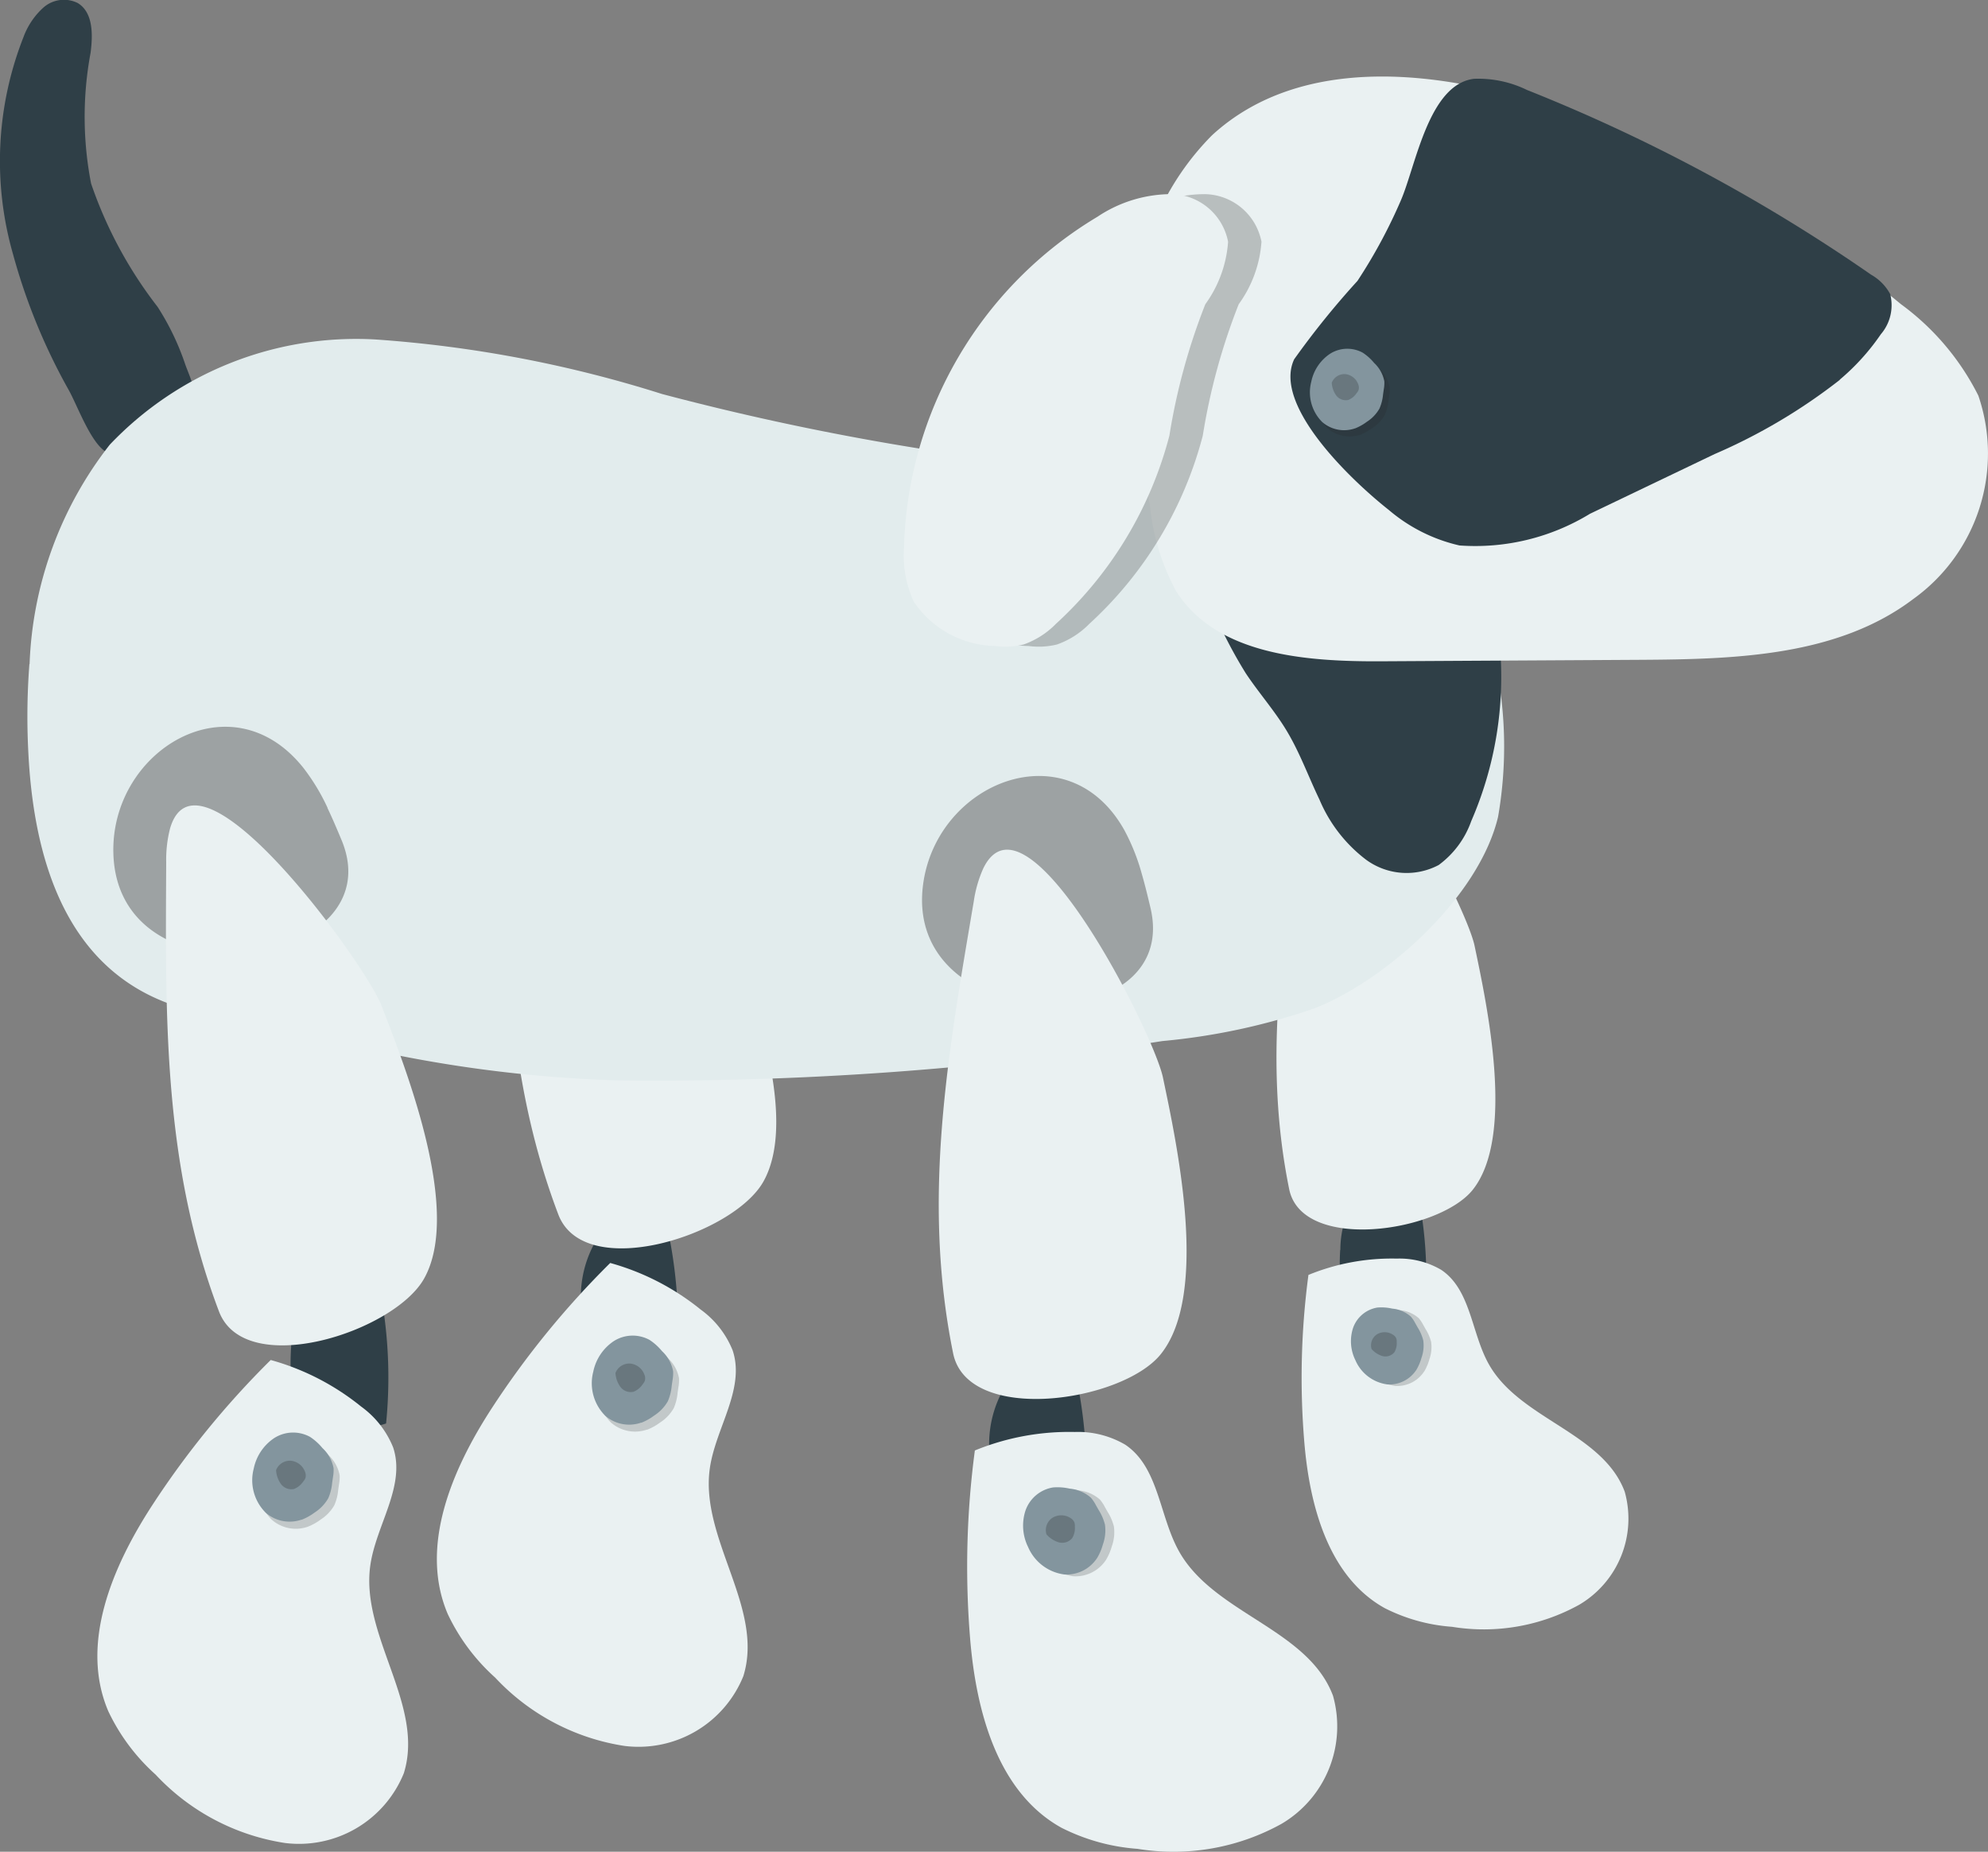 <svg xmlns="http://www.w3.org/2000/svg" width="51.265" height="47.752" viewBox="0 0 51.265 47.752">
  <rect x="0" y="0" width="51.265" height="47.752" fill="#808080" stroke="none"/>
  <g id="Group_264" data-name="Group 264" transform="translate(-125.764 -107.31)">
    <path id="Path_1094" data-name="Path 1094" d="M128.1,108.671a8.995,8.995,0,0,0,.013,3.372,10.971,10.971,0,0,0,1.715,3.18,6.641,6.641,0,0,1,.714,1.487c.152.42.364.783.133,1.238a1.648,1.648,0,0,1-.685.644c-.357.2-1.117.613-1.505.363s-.719-1.167-.937-1.566a15.46,15.46,0,0,1-1.446-3.516,8.721,8.721,0,0,1,.265-5.6,1.917,1.917,0,0,1,.522-.773.8.8,0,0,1,.879-.112C128.171,107.632,128.16,108.207,128.1,108.671Z" fill="#2f3f47"/>
    <g id="Group_248" data-name="Group 248">
      <path id="Path_1095" data-name="Path 1095" d="M140.741,140.753a7.276,7.276,0,0,0,.19,2.145,5.317,5.317,0,0,0,2.259-.186,12,12,0,0,0-.287-4.048,1.332,1.332,0,0,0-1.615.4,2.878,2.878,0,0,0-.546,1.692Z" fill="#2f3f47"/>
      <g id="Group_244" data-name="Group 244">
        <path id="Path_1096" data-name="Path 1096" d="M142.962,125.643c.13.27.246.548.362.824,1.375,3.285-5.756,4.353-5.882.362-.084-2.671,3.039-4.557,4.9-2.218A5.378,5.378,0,0,1,142.962,125.643Z" fill="#272525"/>
        <path id="Path_1097" data-name="Path 1097" d="M138.9,126.17a3.218,3.218,0,0,0-.1.871c-.02,4.01-.083,7.782,1.361,11.586.67,1.765,4.509.538,5.288-.845.98-1.74-.456-5.384-1.1-7.049C143.937,129.66,139.625,123.706,138.9,126.17Z" fill="#eaf1f2"/>
      </g>
      <g id="Group_247" data-name="Group 247">
        <path id="Path_1098" data-name="Path 1098" d="M137.312,148.936a5.157,5.157,0,0,0,1.22,1.634,5.751,5.751,0,0,0,3.334,1.763,2.917,2.917,0,0,0,3.067-1.8c.546-1.756-1.125-3.542-.864-5.362.149-1.038.919-2.043.588-3.038a2.41,2.41,0,0,0-.826-1.054,6.429,6.429,0,0,0-2.331-1.2,22.688,22.688,0,0,0-3.054,3.745C137.416,145.207,136.568,147.2,137.312,148.936Z" fill="#eaf1f2"/>
        <g id="Group_246" data-name="Group 246">
          <g id="Group_245" data-name="Group 245">
            <path id="Path_1099" data-name="Path 1099" d="M142.452,144.179a1.416,1.416,0,0,0,.331-.184,1.072,1.072,0,0,0,.355-.372,1.286,1.286,0,0,0,.1-.4l.021-.146a.986.986,0,0,0,.015-.227.949.949,0,0,0-.286-.518,1.439,1.439,0,0,0-.322-.29.906.906,0,0,0-.925.033,1.246,1.246,0,0,0-.526.786,1.183,1.183,0,0,0,.308,1.136.941.941,0,0,0,.927.178Z" fill="#272525" opacity="0.2"/>
            <path id="Path_1100" data-name="Path 1100" d="M142.3,144a1.41,1.41,0,0,0,.33-.184,1.071,1.071,0,0,0,.356-.372,1.289,1.289,0,0,0,.1-.4l.021-.146a.984.984,0,0,0,.015-.227.95.95,0,0,0-.286-.518,1.442,1.442,0,0,0-.322-.29.906.906,0,0,0-.925.033,1.246,1.246,0,0,0-.526.786,1.183,1.183,0,0,0,.308,1.136.941.941,0,0,0,.927.178Z" fill="#83959e"/>
          </g>
          <path id="Path_1101" data-name="Path 1101" d="M142.1,143.2a.508.508,0,0,0,.236-.192.313.313,0,0,0,.056-.089.239.239,0,0,0-.008-.154.437.437,0,0,0-.362-.292.383.383,0,0,0-.387.243.678.678,0,0,0,.126.357.335.335,0,0,0,.339.128Z" opacity="0.2"/>
        </g>
      </g>
    </g>
    <g id="Group_251" data-name="Group 251">
      <path id="Path_1102" data-name="Path 1102" d="M163.305,127.051c.074.254.136.513.2.77.729,3.061-5.641,2.971-5.18-.526.309-2.341,3.3-3.538,4.586-1.233a4.749,4.749,0,0,1,.4.989Z" fill="#272525"/>
      <path id="Path_1103" data-name="Path 1103" d="M160.324,139.54a6.432,6.432,0,0,0,.168,1.9,4.7,4.7,0,0,0,2-.164,10.6,10.6,0,0,0-.254-3.576,1.177,1.177,0,0,0-1.427.351,2.543,2.543,0,0,0-.483,1.495Z" fill="#2f3f47"/>
      <path id="Path_1104" data-name="Path 1104" d="M159.692,126.93a2.843,2.843,0,0,0-.213.744c-.591,3.493-1.186,6.772-.471,10.3.331,1.634,3.854,1.114,4.732.02,1.1-1.376.372-4.759.048-6.3C163.58,130.692,160.673,124.885,159.692,126.93Z" fill="#eaf1f2"/>
      <path id="Path_1105" data-name="Path 1105" d="M161.471,148.779a4.556,4.556,0,0,0,1.736.482,5.08,5.08,0,0,0,3.283-.57,2.577,2.577,0,0,0,1.171-2.914c-.568-1.522-2.7-1.867-3.5-3.28-.457-.806-.462-1.925-1.232-2.441a2.129,2.129,0,0,0-1.147-.29,5.678,5.678,0,0,0-2.277.421,20.04,20.04,0,0,0-.11,4.268C159.527,146.116,160.013,147.968,161.471,148.779Z" fill="#eaf1f2"/>
      <g id="Group_250" data-name="Group 250">
        <g id="Group_249" data-name="Group 249">
          <path id="Path_1106" data-name="Path 1106" d="M162.491,142.676a1.25,1.25,0,0,0,.131-.308.946.946,0,0,0,.047-.452,1.141,1.141,0,0,0-.143-.332l-.064-.114a.868.868,0,0,0-.112-.167.84.84,0,0,0-.48-.207,1.271,1.271,0,0,0-.382-.029.8.8,0,0,0-.628.523,1.1,1.1,0,0,0,.058.833,1.045,1.045,0,0,0,.829.627.831.831,0,0,0,.744-.376Z" fill="#272525" opacity="0.2"/>
          <path id="Path_1107" data-name="Path 1107" d="M162.288,142.635a1.251,1.251,0,0,0,.131-.307.947.947,0,0,0,.047-.452,1.14,1.14,0,0,0-.143-.332l-.064-.114a.873.873,0,0,0-.112-.167.84.84,0,0,0-.48-.207,1.275,1.275,0,0,0-.382-.028.8.8,0,0,0-.628.523,1.1,1.1,0,0,0,.058.833,1.045,1.045,0,0,0,.829.627A.831.831,0,0,0,162.288,142.635Z" fill="#83959e"/>
        </g>
        <path id="Path_1108" data-name="Path 1108" d="M161.72,142.183a.448.448,0,0,0,.061-.262.274.274,0,0,0-.009-.093.21.21,0,0,0-.089-.1.386.386,0,0,0-.411-.009.338.338,0,0,0-.139.379.6.6,0,0,0,.281.182A.3.3,0,0,0,161.72,142.183Z" opacity="0.2"/>
      </g>
    </g>
    <path id="Path_1109" data-name="Path 1109" d="M126.522,124.435a17.715,17.715,0,0,0-.03,2.225c.171,3.648,1.5,6.514,5.171,6.871a22.54,22.54,0,0,1,3.117.722,34.253,34.253,0,0,0,6.9.917,84.024,84.024,0,0,0,14.06-1.014,16.624,16.624,0,0,0,3.915-.841c1.825-.711,4.243-2.853,4.74-4.94a10.563,10.563,0,0,0-.026-3.769,5.546,5.546,0,0,0-.395-1.678,3.8,3.8,0,0,0-1.143-1.334c-2.312-1.8-5.381-1.873-8.238-2.094a68.063,68.063,0,0,1-11.755-2.029,31.687,31.687,0,0,0-7.394-1.407,8.765,8.765,0,0,0-6.849,2.713,9.749,9.749,0,0,0-2.068,5.657Z" fill="#e2eced"/>
    <path id="Path_1110" data-name="Path 1110" d="M162.863,129.617a2.389,2.389,0,0,0,.84-1.132,9.322,9.322,0,0,0,.738-4.54,1.469,1.469,0,0,0-.137-.572c-.264-.49-.924-.563-1.481-.577l-3.47-.084a4.633,4.633,0,0,0-2.306.34,11.987,11.987,0,0,0,.84,1.617c.331.5.737.957,1.049,1.473.343.565.567,1.193.854,1.789a3.791,3.791,0,0,0,1.2,1.548A1.768,1.768,0,0,0,162.863,129.617Z" fill="#2f3f47"/>
    <g id="Group_252" data-name="Group 252">
      <path id="Path_1111" data-name="Path 1111" d="M155.416,120.318a5.827,5.827,0,0,0,.676,2.235c1.047,1.654,3.351,1.821,5.308,1.81l6.664-.038c2.451-.014,5.094-.09,7.046-1.574a4.616,4.616,0,0,0,1.67-5.239,6.576,6.576,0,0,0-2-2.361,28.956,28.956,0,0,0-8.872-5.016c-2.949-1.034-6.585-1.452-8.887.661a6.888,6.888,0,0,0-1.994,4.506,20.474,20.474,0,0,0,.385,5.015Z" fill="#eaf1f2"/>
      <path id="Path_1112" data-name="Path 1112" d="M173.207,117.1a5.816,5.816,0,0,0,1.059-1.171,1.149,1.149,0,0,0,.241-1.034,1.259,1.259,0,0,0-.49-.5,44.271,44.271,0,0,0-8.876-4.765,2.86,2.86,0,0,0-1.365-.288c-1.174.139-1.5,2.242-1.889,3.139a13.461,13.461,0,0,1-1.118,2.073,21.634,21.634,0,0,0-1.632,2.021c-.569,1.21,1.543,3.18,2.441,3.886a4.269,4.269,0,0,0,1.822.915,5.672,5.672,0,0,0,3.365-.817l3.215-1.54a14.646,14.646,0,0,0,3.227-1.913Z" fill="#2f3f47"/>
    </g>
    <path id="Path_1113" data-name="Path 1113" d="M133.27,142.06a7.28,7.28,0,0,0,.191,2.145,5.315,5.315,0,0,0,2.259-.186,12,12,0,0,0-.287-4.048,1.332,1.332,0,0,0-1.615.4,2.879,2.879,0,0,0-.547,1.692Z" fill="#2f3f47"/>
    <g id="Group_257" data-name="Group 257">
      <g id="Group_253" data-name="Group 253">
        <path id="Path_1114" data-name="Path 1114" d="M134.208,128.145c.13.27.246.548.362.824,1.375,3.285-5.756,4.352-5.882.361-.084-2.671,3.039-4.557,4.9-2.218a5.376,5.376,0,0,1,.624,1.032Z" fill="#272525" opacity="0.37"/>
        <path id="Path_1115" data-name="Path 1115" d="M130.15,128.672a3.219,3.219,0,0,0-.1.871c-.02,4.01-.083,7.782,1.361,11.586.67,1.764,4.509.538,5.288-.845.98-1.74-.456-5.383-1.1-7.049C135.183,132.162,130.87,126.208,130.15,128.672Z" fill="#eaf1f2"/>
      </g>
      <g id="Group_256" data-name="Group 256">
        <path id="Path_1116" data-name="Path 1116" d="M128.557,151.439a5.157,5.157,0,0,0,1.22,1.634,5.751,5.751,0,0,0,3.334,1.763,2.917,2.917,0,0,0,3.067-1.8c.546-1.756-1.125-3.542-.864-5.363.149-1.038.919-2.043.588-3.038a2.411,2.411,0,0,0-.826-1.054,6.428,6.428,0,0,0-2.331-1.2,22.694,22.694,0,0,0-3.054,3.744C128.661,147.709,127.814,149.7,128.557,151.439Z" fill="#eaf1f2"/>
        <g id="Group_255" data-name="Group 255">
          <g id="Group_254" data-name="Group 254">
            <path id="Path_1117" data-name="Path 1117" d="M133.7,146.681a1.416,1.416,0,0,0,.331-.184,1.071,1.071,0,0,0,.355-.372,1.29,1.29,0,0,0,.1-.4l.021-.146a.984.984,0,0,0,.015-.227.951.951,0,0,0-.286-.518,1.439,1.439,0,0,0-.322-.29.906.906,0,0,0-.925.033,1.246,1.246,0,0,0-.526.786,1.183,1.183,0,0,0,.308,1.136A.941.941,0,0,0,133.7,146.681Z" fill="#272525" opacity="0.2"/>
            <path id="Path_1118" data-name="Path 1118" d="M133.544,146.5a1.412,1.412,0,0,0,.331-.184,1.072,1.072,0,0,0,.355-.372,1.29,1.29,0,0,0,.1-.4l.021-.146a.979.979,0,0,0,.015-.227.95.95,0,0,0-.286-.518,1.444,1.444,0,0,0-.322-.29.906.906,0,0,0-.925.033,1.246,1.246,0,0,0-.526.786,1.182,1.182,0,0,0,.308,1.136.94.94,0,0,0,.927.179Z" fill="#83959e"/>
          </g>
          <path id="Path_1119" data-name="Path 1119" d="M133.348,145.706a.508.508,0,0,0,.236-.192.314.314,0,0,0,.056-.089.238.238,0,0,0-.008-.154.437.437,0,0,0-.362-.292.382.382,0,0,0-.387.243.678.678,0,0,0,.126.357.335.335,0,0,0,.339.128Z" opacity="0.2"/>
        </g>
      </g>
    </g>
    <g id="Group_260" data-name="Group 260">
      <path id="Path_1120" data-name="Path 1120" d="M155.208,129.847c.084.288.154.581.223.872.825,3.465-6.385,3.363-5.863-.6.35-2.65,3.737-4,5.191-1.4A5.369,5.369,0,0,1,155.208,129.847Z" fill="#272525" opacity="0.37"/>
      <path id="Path_1121" data-name="Path 1121" d="M151.27,144.546a7.279,7.279,0,0,0,.191,2.145,5.317,5.317,0,0,0,2.259-.186,12,12,0,0,0-.287-4.048,1.332,1.332,0,0,0-1.615.4,2.88,2.88,0,0,0-.547,1.692Z" fill="#2f3f47"/>
      <path id="Path_1122" data-name="Path 1122" d="M151.117,129.71a3.217,3.217,0,0,0-.242.843c-.669,3.954-1.342,7.666-.533,11.654.375,1.85,4.363,1.261,5.356.023,1.249-1.558.421-5.386.055-7.134C155.519,133.969,152.228,127.4,151.117,129.71Z" fill="#eaf1f2"/>
      <path id="Path_1123" data-name="Path 1123" d="M153.132,154.441a5.157,5.157,0,0,0,1.965.546,5.75,5.75,0,0,0,3.716-.646,2.917,2.917,0,0,0,1.326-3.3c-.643-1.723-3.057-2.113-3.964-3.713-.518-.912-.523-2.178-1.394-2.763a2.41,2.41,0,0,0-1.3-.328,6.427,6.427,0,0,0-2.578.477,22.689,22.689,0,0,0-.124,4.831C150.932,151.428,151.482,153.523,153.132,154.441Z" fill="#eaf1f2"/>
      <g id="Group_259" data-name="Group 259">
        <g id="Group_258" data-name="Group 258">
          <path id="Path_1124" data-name="Path 1124" d="M154.286,147.533a1.414,1.414,0,0,0,.149-.348,1.07,1.07,0,0,0,.053-.512,1.292,1.292,0,0,0-.162-.376l-.073-.129a.982.982,0,0,0-.126-.189.95.95,0,0,0-.543-.234,1.439,1.439,0,0,0-.432-.032.906.906,0,0,0-.711.592,1.246,1.246,0,0,0,.065.943,1.183,1.183,0,0,0,.939.71.941.941,0,0,0,.842-.426Z" fill="#272525" opacity="0.2"/>
          <path id="Path_1125" data-name="Path 1125" d="M154.056,147.487a1.414,1.414,0,0,0,.148-.348,1.07,1.07,0,0,0,.054-.512,1.289,1.289,0,0,0-.162-.376l-.073-.129a.98.98,0,0,0-.127-.189.95.95,0,0,0-.543-.234,1.443,1.443,0,0,0-.432-.032.906.906,0,0,0-.711.592,1.246,1.246,0,0,0,.065.943,1.183,1.183,0,0,0,.939.71.941.941,0,0,0,.842-.426Z" fill="#83959e"/>
        </g>
        <path id="Path_1126" data-name="Path 1126" d="M153.413,146.975a.508.508,0,0,0,.069-.3.31.31,0,0,0-.01-.1.239.239,0,0,0-.1-.117.437.437,0,0,0-.465-.01.382.382,0,0,0-.158.429.677.677,0,0,0,.318.206A.335.335,0,0,0,153.413,146.975Z" opacity="0.2"/>
      </g>
    </g>
    <g id="Group_261" data-name="Group 261">
      <path id="Path_1127" data-name="Path 1127" d="M152.281,123.968a2,2,0,0,0,.739-.038,2.18,2.18,0,0,0,.835-.533,9.99,9.99,0,0,0,2.925-4.851,16.157,16.157,0,0,1,.927-3.391,3.115,3.115,0,0,0,.587-1.611,1.516,1.516,0,0,0-1.437-1.227,3.436,3.436,0,0,0-1.936.584,10.25,10.25,0,0,0-4.988,8.513,2.859,2.859,0,0,0,.255,1.418,2.587,2.587,0,0,0,2.094,1.137Z" fill="#272525" opacity="0.25"/>
      <path id="Path_1128" data-name="Path 1128" d="M151.42,123.968a2,2,0,0,0,.739-.038,2.18,2.18,0,0,0,.835-.533,9.99,9.99,0,0,0,2.925-4.851,16.158,16.158,0,0,1,.927-3.391,3.115,3.115,0,0,0,.587-1.611A1.516,1.516,0,0,0,156,112.316a3.435,3.435,0,0,0-1.936.584,10.25,10.25,0,0,0-4.988,8.513,2.859,2.859,0,0,0,.255,1.418,2.587,2.587,0,0,0,2.094,1.137Z" fill="#eaf1f2"/>
    </g>
    <g id="Group_263" data-name="Group 263">
      <g id="Group_262" data-name="Group 262">
        <path id="Path_1129" data-name="Path 1129" d="M160.851,118.518a1.293,1.293,0,0,0,.3-.169.98.98,0,0,0,.325-.34,1.178,1.178,0,0,0,.093-.363l.019-.134a.9.9,0,0,0,.014-.207.87.87,0,0,0-.262-.473,1.318,1.318,0,0,0-.295-.265.829.829,0,0,0-.846.03,1.141,1.141,0,0,0-.481.719,1.082,1.082,0,0,0,.282,1.039.861.861,0,0,0,.848.163Z" fill="#272525" opacity="0.2"/>
        <path id="Path_1130" data-name="Path 1130" d="M160.711,118.356a1.293,1.293,0,0,0,.3-.169.98.98,0,0,0,.325-.34,1.178,1.178,0,0,0,.093-.363l.019-.134a.9.9,0,0,0,.014-.207.87.87,0,0,0-.262-.473,1.318,1.318,0,0,0-.295-.265.829.829,0,0,0-.846.03,1.141,1.141,0,0,0-.481.719,1.082,1.082,0,0,0,.282,1.039.861.861,0,0,0,.848.163Z" fill="#83959e"/>
      </g>
      <path id="Path_1131" data-name="Path 1131" d="M160.531,117.625a.464.464,0,0,0,.216-.176.287.287,0,0,0,.051-.082.218.218,0,0,0-.007-.141.4.4,0,0,0-.331-.268.35.35,0,0,0-.354.222.62.62,0,0,0,.115.327.306.306,0,0,0,.31.117Z" opacity="0.2"/>
    </g>
  </g>
</svg>
